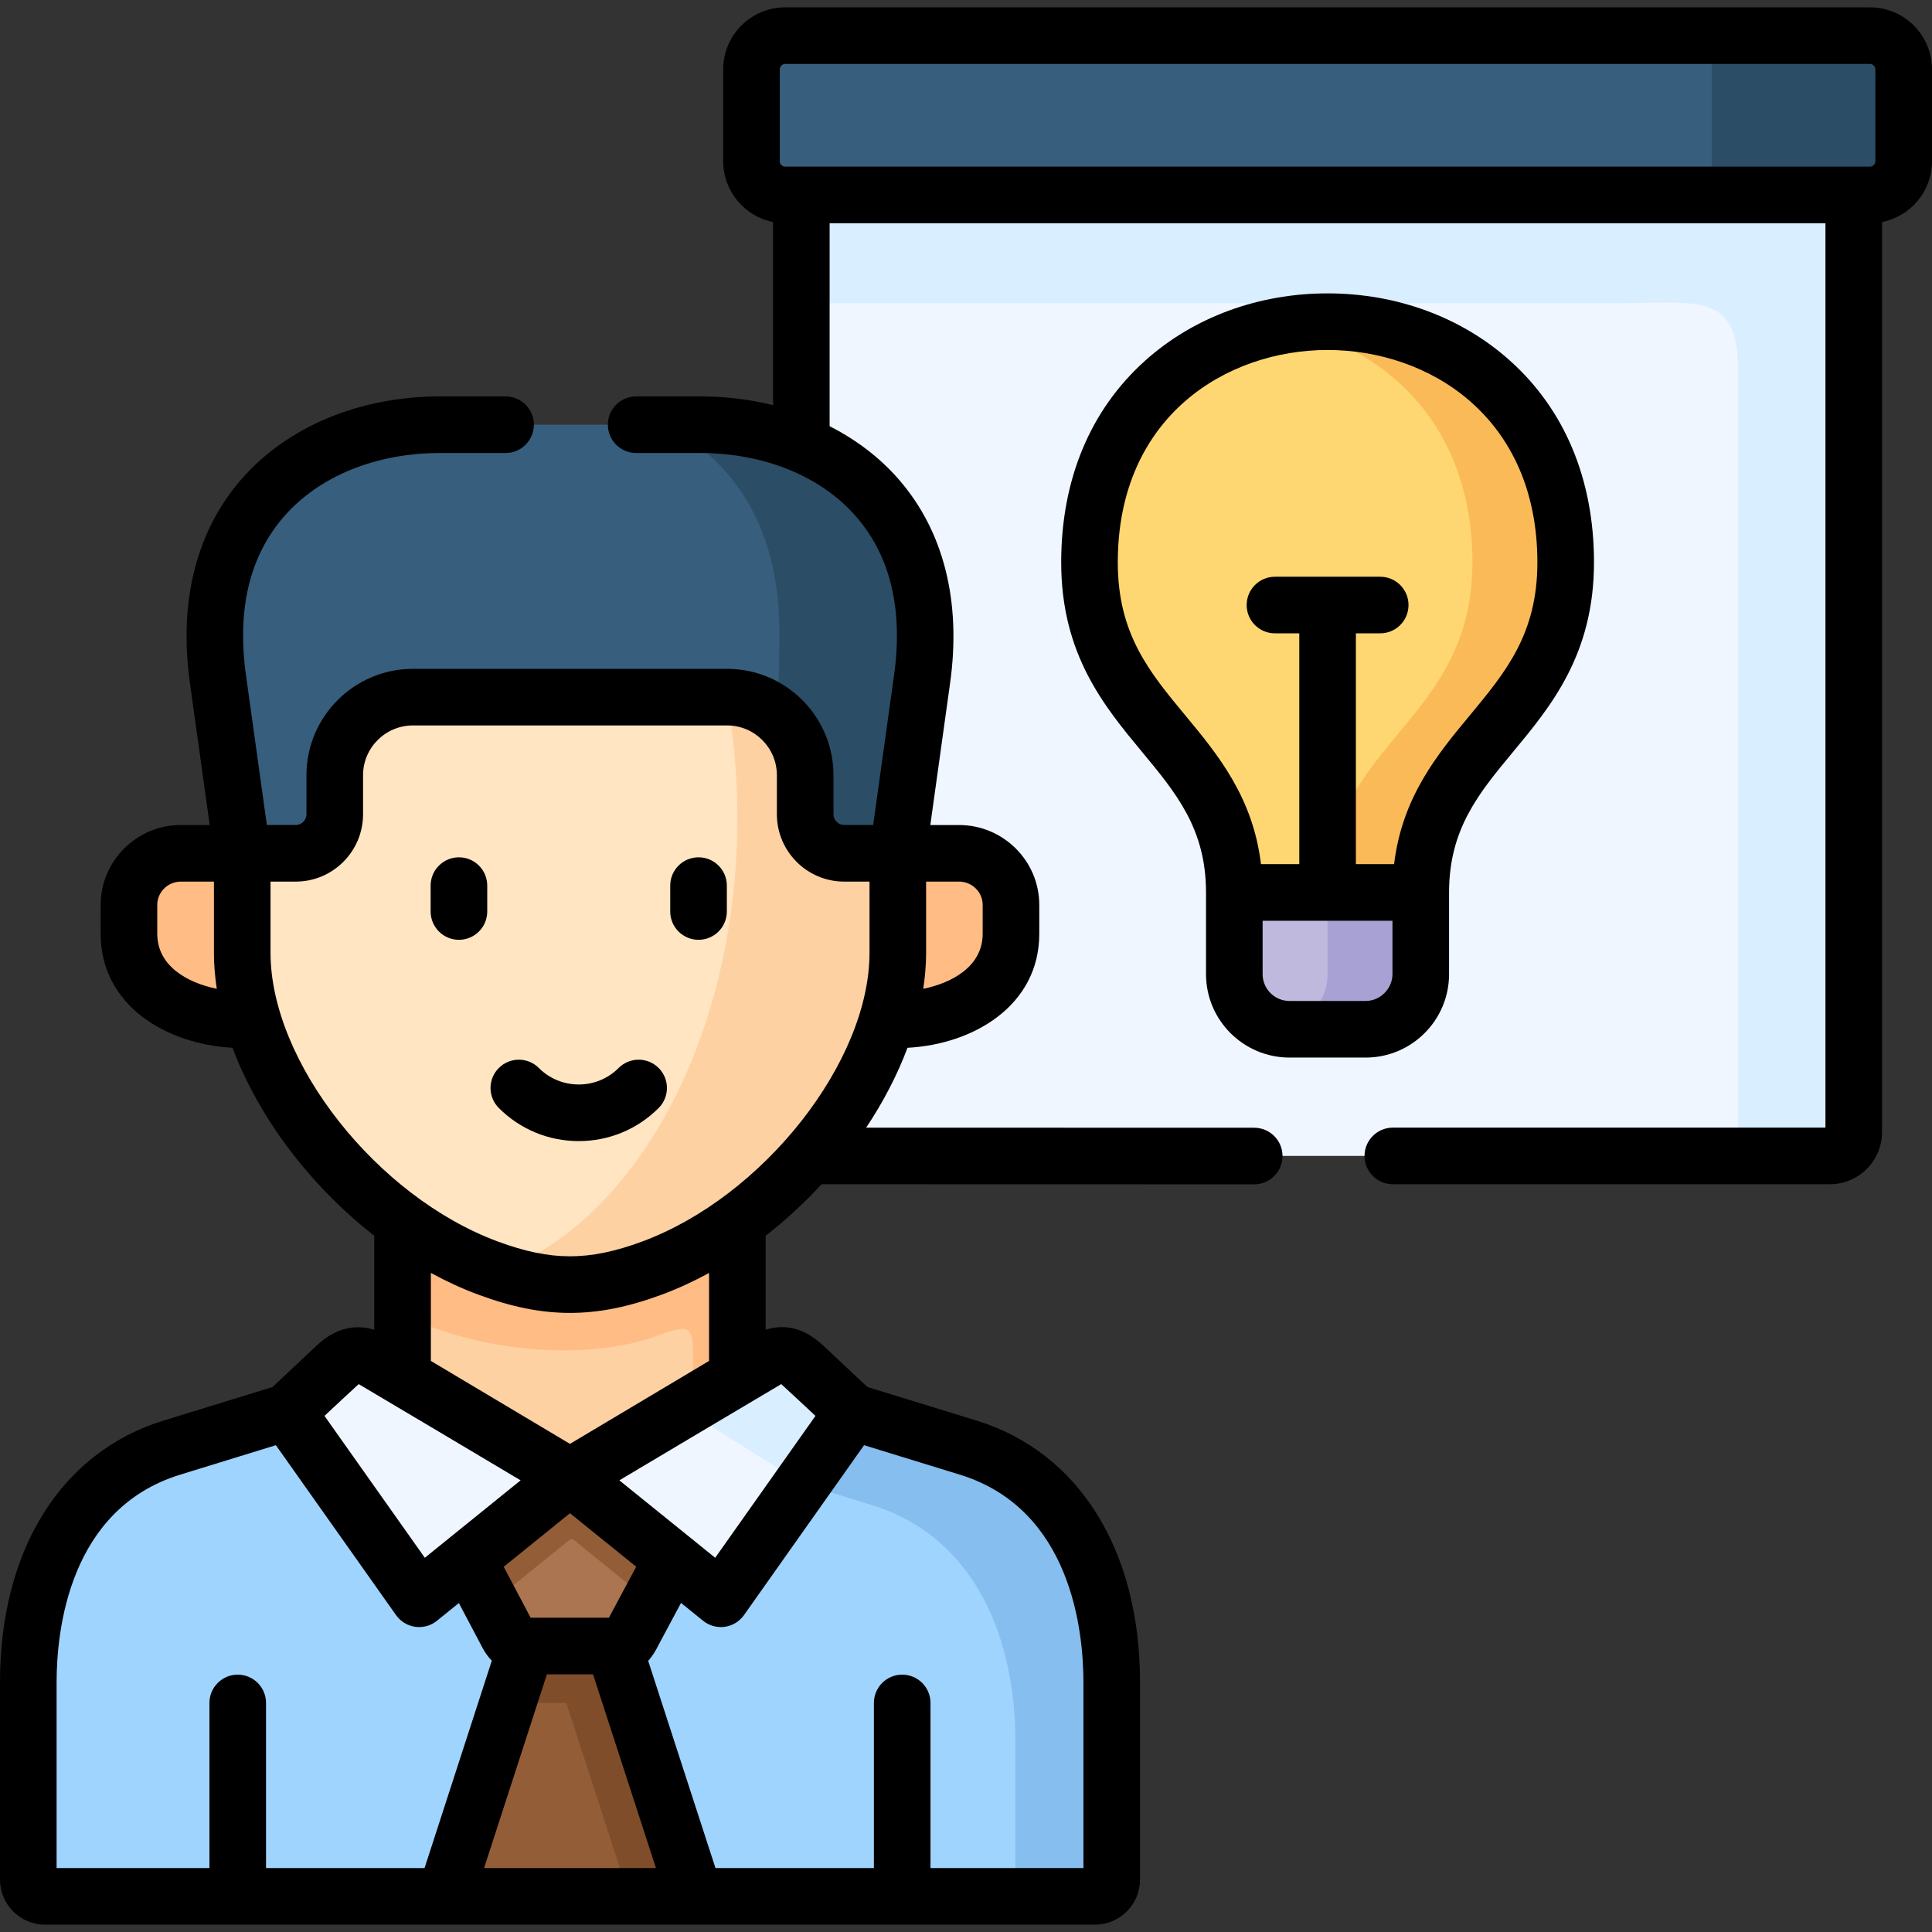 <svg id="Capa_1" enable-background="new 0 0 512 512" height="512" viewBox="0 0 512 512" width="512" xmlns="http://www.w3.org/2000/svg"><rect x="0" y="0" width="512" height="512" fill="#333333" stroke="none"/><g><g><path clip-rule="evenodd" d="m212.36 51.658.028 66.049 2.013 188.623h270.539c3.487 0 6.321-2.835 6.321-6.321v-248.351l-135.261-18.658z" fill="#eff6ff" fill-rule="evenodd"/></g><g><path clip-rule="evenodd" d="m212.36 51.658h278.902 4.309c4.904 0 8.929-4.025 8.929-8.929v-24.35c0-4.932-4.025-8.929-8.929-8.929h-287.491c-4.904 0-8.929 3.997-8.929 8.929v24.35c0 4.904 4.025 8.929 8.929 8.929z" fill="#375e7d" fill-rule="evenodd"/></g><g><path clip-rule="evenodd" d="m64.193 226.136h-16.271c-7.569 0-13.748 6.123-13.748 13.692v7.625c0 14.684 14.627 22.65 29.679 22.791h3.146c24.01-10.715 17.604-27.411-2.806-44.108z" fill="#ffbc85" fill-rule="evenodd"/></g><g><path clip-rule="evenodd" d="m239.091 502.551h51.08c2.438 0 4.45-2.013 4.45-4.451v-52.272c0-25.994-10.176-53.605-38.041-62.194l-30.586-9.411h-149.895l-30.558 9.411c-27.893 8.589-38.041 36.199-38.041 62.194v52.272c0 2.438 1.984 4.451 4.422 4.451h51.08z" fill="#9fd4fe" fill-rule="evenodd"/></g><g><path clip-rule="evenodd" d="m237.929 226.136c-12.472 11.112-14.372 26.08-2.835 44.108h3.175c15.024-.142 29.65-8.107 29.65-22.791v-7.625c0-7.569-6.18-13.692-13.748-13.692z" fill="#ffbc85" fill-rule="evenodd"/></g><g><path clip-rule="evenodd" d="m195.409 293.764c-7.03 5.131-14.655 9.355-22.592 12.274-7.88 2.92-14.825 4.394-21.77 4.394s-13.89-1.474-21.742-4.394c-7.937-2.92-15.562-7.144-22.621-12.274v91.145l44.362 26.448 44.362-26.448v-91.145z" fill="#fed1a3" fill-rule="evenodd"/></g><g><path clip-rule="evenodd" d="m151.047 391.373-24.047 1.627-3.024 20.257 10.602 20.07c1.162 2.154 2.863 2.891 4.904 2.891h23.131 1.191c2.438 0 3.288-2.296 4.422-4.422l9.921-18.539 3.187-19.923z" fill="#aa7550" fill-rule="evenodd"/></g><g><path clip-rule="evenodd" d="m151.047 391.373-44.362-26.476-6.69-3.969c-5.102-3.062-7.937-1.701-11.254 1.417l-12.643 11.878 34.98 49.466z" fill="#eff6ff" fill-rule="evenodd"/></g><g><path clip-rule="evenodd" d="m151.047 391.373 27.099 21.884 12.898 10.432 34.951-49.466-12.643-11.878c-3.317-3.118-6.123-4.479-11.254-1.417l-6.69 3.969z" fill="#eff6ff" fill-rule="evenodd"/></g><g><path clip-rule="evenodd" d="m184.156 502.551-21.544-66.333h-23.13l-21.516 66.333z" fill="#935d38" fill-rule="evenodd"/></g><g><path clip-rule="evenodd" d="m212.616 80.346h216.511c20.835 0 31.493-3.147 31.493 17.915v208.069h24.321c3.487 0 6.321-2.835 6.321-6.321v-248.351h-278.902z" fill="#d9eeff" fill-rule="evenodd"/></g><g><path clip-rule="evenodd" d="m183.674 362.685v9.241l11.735-7.03v-41.132c-7.03 5.131-14.655 9.355-22.592 12.274-7.88 2.92-14.825 4.394-21.77 4.394-6.095 0-12.189-1.134-18.907-3.373-.935-.312-1.871-.652-2.835-1.021-7.937-2.92-15.562-7.144-22.621-12.274v24.436c17.887 9.553 48.246 13.153 68.088 5.584 9.327-3.543 8.902-1.474 8.902 8.901z" fill="#ffbc85" fill-rule="evenodd"/></g><g><path clip-rule="evenodd" d="m231.041 398.856c27.893 8.589 38.041 36.199 38.041 62.194v41.5h21.09c2.438 0 4.45-2.013 4.45-4.451v-52.272c0-25.994-10.176-53.605-38.041-62.194l-30.586-9.411-13.38 18.936z" fill="#85beef" fill-rule="evenodd"/></g><g><path clip-rule="evenodd" d="m212.616 393.158 13.38-18.936-12.643-11.878c-3.317-3.118-6.123-4.479-11.254-1.417l-6.69 3.969-11.735 7.03-7.087 4.224c5.102-3.061 7.398-1.02 11.254 1.417z" fill="#d9eeff" fill-rule="evenodd"/></g><g><path clip-rule="evenodd" d="m134.606 451.299h15.477l16.64 51.252h17.433l-21.544-66.333h-23.13z" fill="#7f4d2a" fill-rule="evenodd"/></g><g><path clip-rule="evenodd" d="m192.688 144.749h-41.641-41.613c-11.395 0-20.721 9.298-20.721 20.694v10.347c0 5.698-4.649 10.347-10.346 10.347h-14.174v66.363c0 5.698.992 11.707 2.806 17.745 5.953 19.588 20.778 39.8 39.685 53.52 7.058 5.131 14.684 9.355 22.621 12.274 7.852 2.92 14.797 4.394 21.742 4.394s13.89-1.474 21.77-4.394c7.937-2.92 15.562-7.144 22.592-12.274 6.973-5.046 13.38-10.97 18.992-17.434 9.638-11.055 16.951-23.698 20.693-36.086 1.843-6.038 2.835-12.048 2.835-17.745v-66.363h-14.202c-5.698 0-10.346-4.649-10.346-10.347v-10.347c0-11.396-9.326-20.694-20.693-20.694z" fill="#ffe5c1" fill-rule="evenodd"/></g><g><path clip-rule="evenodd" d="m153.74 409.458 18.454 14.939 5.953-11.141-27.099-21.884-27.071 21.884 6.151 11.651 19.106-15.449c2.692-2.154 1.841-2.154 4.506 0z" fill="#935d38" fill-rule="evenodd"/></g><g><path clip-rule="evenodd" d="m453.675 18.379v24.35c0 4.904-4.025 8.929-8.929 8.929h46.517 4.309c4.904 0 8.929-4.025 8.929-8.929v-24.35c0-4.932-4.025-8.929-8.929-8.929h-50.825c4.902-.001 8.928 3.996 8.928 8.929z" fill="#2b4d66" fill-rule="evenodd"/></g><g><path clip-rule="evenodd" d="m212.36 117.708c-8.306-3.458-17.547-5.159-26.844-5.159h-68.91c-33.024 0-65.254 21.402-58.847 67.41l6.435 46.178h14.173c5.698 0 10.346-4.649 10.346-10.347v-10.347c0-11.396 9.326-20.694 20.721-20.694h41.613 41.641c11.367 0 20.693 9.298 20.693 20.694v10.347c0 5.698 4.649 10.347 10.346 10.347h14.202l6.435-46.178c4.592-33.054-10.744-53.407-32.004-62.251z" fill="#375e7d" fill-rule="evenodd"/></g><g><path clip-rule="evenodd" d="m195.409 216.81c0 58.027-26.901 106.728-63.269 120.249 6.718 2.239 12.813 3.373 18.907 3.373 6.945 0 13.89-1.474 21.77-4.394 7.937-2.92 15.562-7.144 22.592-12.274 6.973-5.046 13.38-10.97 18.992-17.434 9.638-11.055 16.951-23.698 20.693-36.086 1.843-6.038 2.835-12.048 2.835-17.745v-26.363h-14.202c-4.819 0-8.901-3.317-10.035-7.796-.198-.822-.312-1.672-.312-2.551v-10.347c0-11.396-9.326-20.694-20.693-20.694h-.085c1.843 10.234 2.807 20.978 2.807 32.062z" fill="#fed1a3" fill-rule="evenodd"/></g><g><path clip-rule="evenodd" d="m176.786 112.548c17.632 10.12 30.189 26.958 29.764 56.695l-.312 20.58c4.365 3.799 7.143 9.411 7.143 15.619v10.347c0 .879.113 1.729.312 2.551 1.134 4.479 5.216 7.796 10.035 7.796h14.202l6.435-46.178c4.564-32.77-10.488-53.066-31.465-62.024-.17-.085-.34-.142-.539-.227-8.306-3.458-17.547-5.159-26.844-5.159z" fill="#2b4d66" fill-rule="evenodd"/></g><g><path clip-rule="evenodd" d="m414.925 148.946c-.113-84.929-126.114-84.929-126.199 0-.057 42.691 38.381 47.822 38.381 87.565h24.718 24.69c0-39.743 38.438-44.874 38.41-87.565z" fill="#ffd772" fill-rule="evenodd"/></g><g><path clip-rule="evenodd" d="m351.826 236.511h-24.718v21.657c0 8.022 6.576 14.599 14.627 14.599h20.183c8.022 0 14.598-6.577 14.598-14.599v-21.657z" fill="#beb9dd" fill-rule="evenodd"/></g><g><path clip-rule="evenodd" d="m390.207 148.946c.057 42.691-38.381 47.822-38.381 87.565h24.69c0-39.743 38.438-44.874 38.41-87.565-.057-48.049-40.394-68.912-75.458-62.619 26.899 4.848 50.71 25.711 50.739 62.619z" fill="#fbba58" fill-rule="evenodd"/></g><g><path clip-rule="evenodd" d="m376.515 236.511h-24.69v21.657c0 7.257-5.386 13.323-12.359 14.429.737.113 1.502.17 2.268.17h20.183c8.022 0 14.598-6.577 14.598-14.599z" fill="#a7a2d3" fill-rule="evenodd"/></g><g><path d="m495.571 1.949h-287.491c-9.059 0-16.429 7.37-16.429 16.43v24.35c0 7.957 5.687 14.607 13.209 16.109v48.534c-6.136-1.525-12.635-2.322-19.344-2.322h-16.923c-4.142 0-7.5 3.357-7.5 7.5s3.358 7.5 7.5 7.5h16.923c16.966 0 32.034 6.133 41.341 16.825 9.115 10.472 12.505 24.619 10.079 42.049l-5.534 39.713h-7.674c-1.543 0-2.847-1.304-2.847-2.847v-10.347c0-15.546-12.647-28.193-28.193-28.193h-83.254c-15.561 0-28.221 12.647-28.221 28.193v10.347c0 1.543-1.304 2.847-2.847 2.847h-7.646l-5.534-39.712c-2.427-17.431.964-31.578 10.079-42.05 9.307-10.692 24.375-16.825 41.341-16.825h17.376c4.142 0 7.5-3.357 7.5-7.5s-3.358-7.5-7.5-7.5h-17.376c-21.307 0-40.499 8.011-52.655 21.978-11.92 13.694-16.63 32.355-13.621 53.967l5.245 37.643h-7.653c-11.716 0-21.248 9.507-21.248 21.192v7.625c0 18.867 17.198 29.255 34.948 30.214 6.918 18.492 20.593 36.593 37.562 49.803v24.922c-8.192-2.454-13.602 2.628-15.579 4.487l-11.375 10.687-28.897 8.9c-27.133 8.353-43.333 34.283-43.333 69.36v52.272c0 6.59 5.348 11.95 11.922 11.95h278.25c6.589 0 11.95-5.36 11.95-11.95v-52.272c0-35.068-16.199-60.998-43.335-69.362l-28.923-8.9-11.373-10.685c-3.357-3.156-8.408-6.707-15.581-4.505v-24.891c5.295-4.12 10.267-8.717 14.817-13.653l114.651.028h.002c4.141 0 7.499-3.356 7.5-7.498.001-4.143-3.356-7.501-7.498-7.502l-102.838-.025c4.544-6.819 8.256-13.961 10.952-21.163 17.697-.937 34.924-11.329 34.924-30.218v-7.625c0-11.686-9.532-21.192-21.248-21.192h-7.625l5.245-37.644c3.009-21.61-1.701-40.271-13.621-53.966-5.016-5.763-11.245-10.493-18.311-14.084v-53.785h263.902v239.673h-114.645c-4.142 0-7.5 3.357-7.5 7.5s3.358 7.5 7.5 7.5h115.824c7.621 0 13.821-6.2 13.821-13.822v-241.167c7.536-1.491 13.238-8.146 13.238-16.113v-24.35c0-9.06-7.37-16.43-16.429-16.43zm-453.897 245.504v-7.625c0-3.414 2.803-6.192 6.248-6.192h8.771v18.863c0 3.137.267 6.328.762 9.544-7.768-1.588-15.781-6.003-15.781-14.59zm53.385 119.352c.23.093 42.907 25.5 42.907 25.5l-25.383 20.522-26.593-37.606s8.838-8.251 9.069-8.416zm55.989 34.211 17.552 14.181-6.993 13.068c-.08.15-.159.301-.237.452h-20.746l-7.134-13.506zm-80.546 94.035v-43.752c0-4.143-3.358-7.5-7.5-7.5s-7.5 3.357-7.5 7.5v43.752h-40.502v-49.223c0-13.513 3.191-45.925 32.749-55.026l25.364-7.812 31.842 45.029c1.197 1.692 3.041 2.814 5.094 3.099.343.048.687.071 1.029.071 1.706 0 3.373-.582 4.715-1.668l5.81-4.698 6.372 12.063c.66 1.225 1.457 2.291 2.366 3.2l-17.828 54.965zm57.782 0 16.65-51.333h12.229l16.672 51.333zm100.701-112.062 25.387 7.812c29.559 9.111 32.75 41.518 32.75 55.027v49.223h-40.531v-43.752c0-4.143-3.358-7.5-7.5-7.5s-7.5 3.357-7.5 7.5v43.752h-41.986l-17.831-54.903c1.36-1.506 2.203-3.144 2.73-4.172.111-.217.223-.435.333-.642l5.641-10.541 5.852 4.728c1.342 1.084 3.008 1.666 4.713 1.666.343 0 .688-.023 1.032-.071 2.053-.285 3.897-1.408 5.093-3.101zm-21.945-16.183c.232.167 9.066 8.416 9.066 8.416l-26.57 37.605-25.404-20.524c-.001 0 42.675-25.405 42.908-25.497zm-19.131-6.148-36.862 21.983-36.862-21.983v-23.323c4.072 2.219 8.25 4.158 12.507 5.735 8.926 3.317 16.665 4.863 24.355 4.863 7.677 0 15.423-1.545 24.376-4.861 4.25-1.575 8.421-3.511 12.486-5.726zm-17.697-31.652c-7.232 2.679-13.322 3.927-19.165 3.927-5.85 0-11.928-1.247-19.138-3.927-32.078-11.878-60.216-47.628-60.216-76.507v-18.863h6.673c9.841 0 17.847-8.006 17.847-17.847v-10.347c0-7.274 5.931-13.193 13.221-13.193h83.254c7.274 0 13.193 5.919 13.193 13.193v10.347c0 9.841 8.006 17.847 17.847 17.847h6.702v18.863c-.001 28.869-28.14 64.62-60.218 76.507zm90.208-89.178v7.625c0 8.596-8.02 13.012-15.754 14.595.496-3.218.763-6.41.763-9.549v-18.863h8.743c3.445 0 6.248 2.778 6.248 6.192zm-53.769-221.449c0-.775.654-1.43 1.429-1.43h287.491c.775 0 1.429.654 1.429 1.43v24.35c0 .762-.668 1.43-1.429 1.43h-287.491c-.761 0-1.429-.668-1.429-1.43z"/><path d="m341.734 280.268h20.183c12.185 0 22.098-9.913 22.098-22.099v-21.658c0-16.806 7.862-26.284 16.967-37.259 10.059-12.126 21.459-25.87 21.443-50.315-.029-21.867-7.723-40.315-22.25-53.349-12.822-11.504-29.994-17.838-48.36-17.838-.003 0-.01 0-.013 0-18.365.003-35.537 6.341-48.352 17.848-14.517 13.033-22.202 31.479-22.224 53.339-.032 24.446 11.366 38.193 21.423 50.321 9.1 10.974 16.958 20.45 16.958 37.253v21.658c0 12.185 9.926 22.099 22.127 22.099zm27.281-22.099c0 3.848-3.25 7.099-7.098 7.099h-20.183c-3.93 0-7.126-3.185-7.126-7.099v-14.158h34.408v14.158zm-54.819-68.486c-9.656-11.645-17.995-21.701-17.97-40.729.039-38.61 28.837-56.2 55.578-56.204h.01c26.749 0 55.559 17.589 55.61 56.201.013 19.023-8.329 29.079-17.988 40.724-8.441 10.176-17.871 21.554-19.982 39.336h-10.128v-61.169h6.446c4.142 0 7.5-3.357 7.5-7.5s-3.358-7.5-7.5-7.5h-27.893c-4.142 0-7.5 3.357-7.5 7.5s3.358 7.5 7.5 7.5h6.447v61.169h-10.157c-2.111-17.778-11.536-29.154-19.973-39.328z"/><path d="m121.623 227.197c-4.142 0-7.5 3.357-7.5 7.5v6.859c0 4.143 3.358 7.5 7.5 7.5s7.5-3.357 7.5-7.5v-6.859c0-4.142-3.358-7.5-7.5-7.5z"/><path d="m185.12 227.197c-4.142 0-7.5 3.357-7.5 7.5v6.859c0 4.143 3.358 7.5 7.5 7.5s7.5-3.357 7.5-7.5v-6.859c0-4.142-3.358-7.5-7.5-7.5z"/><path d="m163.942 283.027c-2.82 2.819-6.574 4.372-10.571 4.372s-7.751-1.553-10.571-4.372c-2.928-2.93-7.677-2.929-10.606-.001-2.929 2.929-2.929 7.678 0 10.606 5.653 5.653 13.174 8.767 21.178 8.767 8.003 0 15.524-3.113 21.177-8.767 2.929-2.929 2.929-7.678 0-10.606-2.929-2.927-7.678-2.928-10.607.001z"/></g></g></svg>